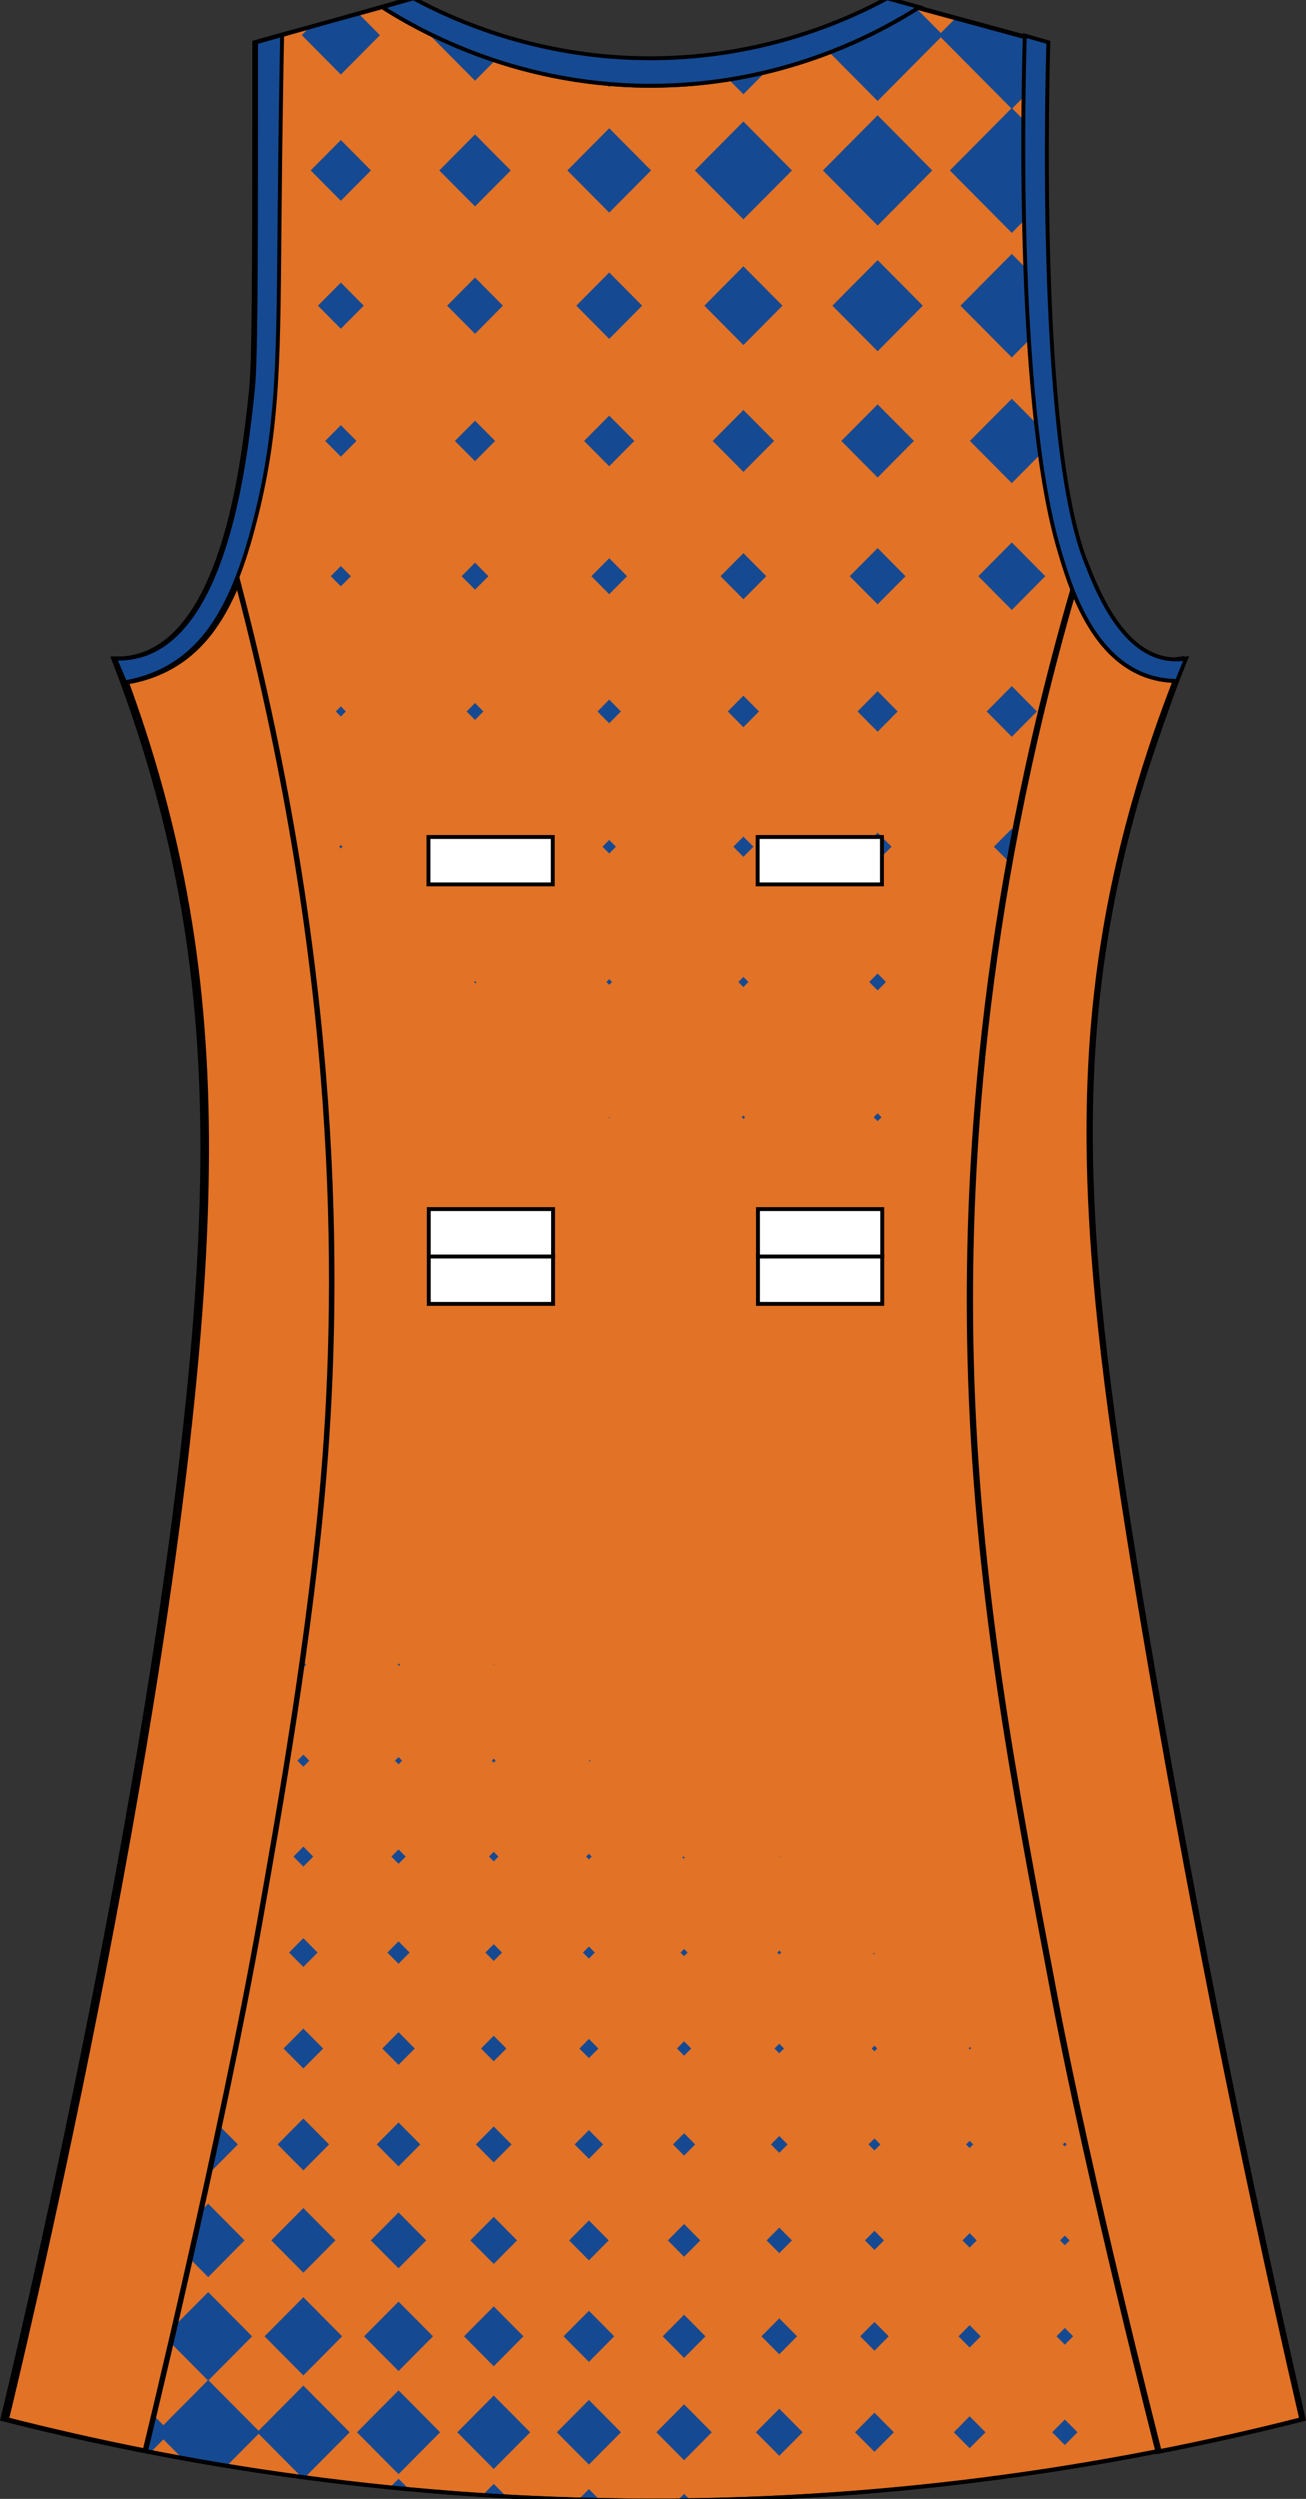 <?xml version="1.0" encoding="utf-8"?>
<!-- Generator: Adobe Illustrator 19.1.0, SVG Export Plug-In . SVG Version: 6.00 Build 0)  -->
<svg version="1.1" id="Layer_1" xmlns="http://www.w3.org/2000/svg" xmlns:xlink="http://www.w3.org/1999/xlink" x="0px" y="0px"
	 viewBox="0 0 335.2 641.14" style="enable-background:new 0 0 335.2 641.14;" xml:space="preserve">
<rect x="0" y="0" width="335.2" height="641.14" fill="#333333" stroke="none"/>
<style type="text/css">
	<![CDATA[
	@font-face{font-family:'codaheavy';src:url('/fonts/coda-heavy-webfont.woff') format('woff')}
	text{font-family:Impact,codaheavy,sans-serif}
	.Number.fill{fill:#000}
	.NumberOutline.stroke{fill:none;stroke:#777;stroke-width:2.5}
	.Colour1.fill{fill:#E27225;}
	.Colour2.fill{fill:#154A93;}
	.NeckAndArmTrim.fill{fill:#154A93;stroke:#000000;stroke-miterlimit:10;}
	.SidePanels.fill{fill:#E27225;stroke:#000000;stroke-miterlimit:10;}
	.st0{fill:none;stroke:#000000;stroke-miterlimit:10;}
	.st1{fill:#FFFFFF;stroke:#000000;}
	.st2{fill:none;stroke:#000000;stroke-linecap:round;stroke-linejoin:round;}
	]]>
</style>
<path class="Colour1 fill" d="M0.6,620.69c43.51,11.08,102.43,21.48,172.43,20.85c64.42-0.58,119.02-10.32,160.36-20.85
	c-16.35-70.98-29.65-138.88-40.52-203.28c-15.28-90.56-20.96-145.91-2.59-211.1c4.47-15.84,9.33-28.64,12.93-37.35
	c-1.09,0.18-2.96,0.39-5.17,0c-11.71-2.05-17.91-18.02-20.69-25.19c-12.44-32.06-9.68-126.75-9.48-132.91
	c-13.79-3.76-27.59-7.53-41.38-11.29c0,22.71-121.56,22.71-121.56,0C91.7,3.33,78.48,7.1,65.26,10.86c0,4,0.01,10.04,0,17.37
	c-0.04,43.07-0.08,64.76-0.86,72.1c-1.81,16.96-6.5,61-28.45,67.76c-2.79,0.86-5.27,0.93-6.9,0.87c3.09,7.92,7.29,19.54,11.21,33.88
	c10.87,39.79,13.7,78.93,10.35,128.57C42.87,446.06,2.42,613.27,0.6,620.69z"/>
<polygon class="Colour2 fill" points="200.01,501.48 200.52,500.97 200.01,500.46 199.5,500.97 "/>
<polygon class="Colour2 fill" points="200.01,526.81 201.23,525.59 200.01,524.36 198.79,525.59 "/>
<polygon class="Colour2 fill" points="200.01,552.35 202.14,550.2 200.01,548.05 197.87,550.2 "/>
<rect x="199.94" y="476.28" transform="matrix(0.704 0.71 -0.71 0.704 397.437 -1.074)" class="Colour2 fill" width="0.14" height="0.14"/>
<polygon class="Colour2 fill" points="224.44,551.74 225.96,550.2 224.44,548.67 222.91,550.2 "/>
<polygon class="Colour2 fill" points="200.01,604.04 204.58,599.43 200.01,594.83 195.43,599.43 "/>
<polygon class="Colour2 fill" points="200.01,630.09 206,624.05 200.01,618.01 194.01,624.05 "/>
<polygon class="Colour2 fill" points="200.01,578.09 203.26,574.82 200.01,571.54 196.76,574.82 "/>
<polygon class="Colour2 fill" points="224.44,577.27 226.88,574.82 224.44,572.36 222,574.82 "/>
<polygon class="Colour2 fill" points="224.44,526.3 225.15,525.59 224.44,524.87 223.73,525.59 "/>
<path class="Colour2 fill" d="M34.58,500.97L29,495.34l-1.93,1.94c-0.4,2.08-0.79,4.14-1.19,6.19L29,506.6L34.58,500.97z"/>
<path class="Colour2 fill" d="M151.15,638.63l-2.66,2.68c1.81,0.05,3.62,0.1,5.45,0.13L151.15,638.63z"/>
<polygon class="Colour2 fill" points="175.58,501.89 176.49,500.97 175.58,500.05 174.66,500.97 "/>
<polygon class="Colour2 fill" points="159.38,624.05 151.15,615.76 142.92,624.05 151.15,632.34 "/>
<polygon class="Colour2 fill" points="144.64,599.43 151.15,605.99 157.65,599.43 151.15,592.88 "/>
<polygon class="Colour2 fill" points="175.58,553.07 178.42,550.2 175.58,547.33 172.73,550.2 "/>
<polygon class="Colour2 fill" points="175.58,604.96 181.06,599.43 175.58,593.9 170.09,599.43 "/>
<polygon class="Colour2 fill" points="175.58,631.22 182.69,624.05 175.58,616.88 168.46,624.05 "/>
<path class="Colour2 fill" d="M175.58,639.86l-1.65,1.67c1.09-0.01,2.17-0.04,3.25-0.06L175.58,639.86z"/>
<polygon class="Colour2 fill" points="175.58,527.43 177.41,525.59 175.58,523.74 173.75,525.59 "/>
<polygon class="Colour2 fill" points="175.58,579.02 179.74,574.82 175.58,570.62 171.41,574.82 "/>
<rect x="224.29" y="500.83" transform="matrix(0.704 0.711 -0.711 0.704 422.492 -11.004)" class="Colour2 fill" width="0.29" height="0.29"/>
<polygon class="Colour2 fill" points="224.44,629.07 229.42,624.05 224.44,619.03 219.46,624.05 "/>
<polygon class="Colour2 fill" points="248.87,628.14 252.93,624.05 248.87,619.95 244.8,624.05 "/>
<polygon class="Colour2 fill" points="224.44,603.12 228.1,599.43 224.44,595.75 220.78,599.43 "/>
<rect x="297.58" y="550.06" transform="matrix(0.703 0.711 -0.711 0.703 479.466 -48.41)" class="Colour2 fill" width="0.29" height="0.29"/>
<polygon class="Colour2 fill" points="297.73,575.53 298.44,574.82 297.73,574.1 297.02,574.82 "/>
<polygon class="Colour2 fill" points="248.87,551.12 249.78,550.2 248.87,549.28 247.95,550.2 "/>
<polygon class="Colour2 fill" points="248.87,602.3 251.71,599.43 248.87,596.57 246.02,599.43 "/>
<rect x="248.65" y="525.37" transform="matrix(0.705 0.709 -0.709 0.705 446.115 -21.469)" class="Colour2 fill" width="0.43" height="0.43"/>
<polygon class="Colour2 fill" points="297.73,600.97 299.25,599.43 297.73,597.9 296.2,599.43 "/>
<polygon class="Colour2 fill" points="248.87,576.66 250.7,574.82 248.87,572.97 247.04,574.82 "/>
<polygon class="Colour2 fill" points="273.3,576.05 274.52,574.82 273.3,573.59 272.08,574.82 "/>
<polygon class="Colour2 fill" points="151.15,579.94 156.23,574.82 151.15,569.7 146.07,574.82 "/>
<polygon class="Colour2 fill" points="273.3,627.33 276.55,624.05 273.3,620.77 270.05,624.05 "/>
<polygon class="Colour2 fill" points="297.73,626.51 300.17,624.05 297.73,621.59 295.29,624.05 "/>
<rect x="273.23" y="525.51" transform="matrix(0.705 0.709 -0.709 0.705 453.321 -38.794)" class="Colour2 fill" width="0.14" height="0.14"/>
<polygon class="Colour2 fill" points="273.3,550.71 273.81,550.2 273.3,549.69 272.79,550.2 "/>
<polygon class="Colour2 fill" points="273.3,601.58 275.43,599.43 273.3,597.28 271.16,599.43 "/>
<path class="Colour2 fill" d="M320.56,623.82c0.87-0.2,1.73-0.41,2.59-0.61l-0.99-1L320.56,623.82z"/>
<polygon class="Colour2 fill" points="321.24,599.43 322.16,600.35 323.07,599.43 322.16,598.51 "/>
<path class="Colour2 fill" d="M16.56,574.82l-4.44-4.48c-0.88,4.03-1.73,7.87-2.54,11.51L16.56,574.82z"/>
<rect x="321.94" y="574.6" transform="matrix(0.705 0.709 -0.709 0.705 502.739 -58.896)" class="Colour2 fill" width="0.43" height="0.43"/>
<rect x="175.36" y="476.14" transform="matrix(0.705 0.71 -0.71 0.705 389.863 16.113)" class="Colour2 fill" width="0.43" height="0.43"/>
<polygon class="Colour2 fill" points="77.86,453.27 79.38,451.74 77.86,450.2 76.33,451.74 "/>
<polygon class="Colour2 fill" points="77.86,504.66 81.51,500.97 77.86,497.28 74.2,500.97 "/>
<polygon class="Colour2 fill" points="77.86,478.91 80.4,476.35 77.86,473.79 75.32,476.35 "/>
<path class="Colour2 fill" d="M78.6,635.28l11.15-11.23l-11.89-11.98l-11.5,11.59l-12.85-12.94l11.2-11.28l-11.28-11.36l-11.28,11.36
	l11.2,11.28l-11.42,11.51l-11.47-11.56l11.15-11.23L29,586.74l-11.5,11.59l-9.47-9.54c-4.13,18.33-6.97,30.06-7.42,31.91
	c11.6,2.95,24.3,5.86,38.01,8.52l3.32-3.34l4.84,4.87c3.73,0.68,7.53,1.33,11.39,1.96l8.21-8.27l10.76,10.84l-0.23,0.23
	c0.74,0.1,1.48,0.19,2.22,0.29L78.6,635.28z M7.49,610.62l10-10.08l10.05,10.13l-10,10.08L7.49,610.62z"/>
<rect x="77.71" y="402.36" transform="matrix(0.705 0.709 -0.709 0.705 308.397 63.502)" class="Colour2 fill" width="0.29" height="0.29"/>
<polygon class="Colour2 fill" points="77.86,427.84 78.57,427.12 77.86,426.41 77.14,427.12 "/>
<polygon class="Colour2 fill" points="77.86,583.11 86.09,574.82 77.86,566.52 69.63,574.82 "/>
<polygon class="Colour2 fill" points="95.17,574.82 102.29,581.98 109.4,574.82 102.29,567.65 "/>
<polygon class="Colour2 fill" points="77.86,609.47 87.81,599.43 77.86,589.4 67.9,599.43 "/>
<polygon class="Colour2 fill" points="77.86,556.86 84.46,550.2 77.86,543.55 71.25,550.2 "/>
<polygon class="Colour2 fill" points="77.86,530.71 82.94,525.59 77.86,520.47 72.77,525.59 "/>
<polygon class="Colour2 fill" points="100.46,476.35 102.29,478.2 104.12,476.35 102.29,474.51 "/>
<polygon class="Colour2 fill" points="126.72,580.86 132.71,574.82 126.72,568.78 120.72,574.82 "/>
<polygon class="Colour2 fill" points="126.72,633.47 136.07,624.05 126.72,614.63 117.37,624.05 "/>
<polygon class="Colour2 fill" points="126.72,607.11 134.34,599.43 126.72,591.75 119.1,599.43 "/>
<polygon class="Colour2 fill" points="126.72,554.81 131.29,550.2 126.72,545.59 122.14,550.2 "/>
<polygon class="Colour2 fill" points="126.72,528.86 129.97,525.59 126.72,522.31 123.46,525.59 "/>
<polygon class="Colour2 fill" points="126.72,503.12 128.85,500.97 126.72,498.82 124.58,500.97 "/>
<polygon class="Colour2 fill" points="151.15,477.07 151.86,476.35 151.15,475.64 150.44,476.35 "/>
<polygon class="Colour2 fill" points="151.15,528.04 153.59,525.59 151.15,523.13 148.71,525.59 "/>
<polygon class="Colour2 fill" points="151.15,502.51 152.67,500.97 151.15,499.43 149.62,500.97 "/>
<rect x="151" y="451.59" transform="matrix(0.704 0.71 -0.71 0.704 365.692 26.435)" class="Colour2 fill" width="0.29" height="0.29"/>
<polygon class="Colour2 fill" points="99.44,500.97 102.29,503.84 105.13,500.97 102.29,498.1 "/>
<polygon class="Colour2 fill" points="93.45,599.43 102.29,608.34 111.13,599.43 102.29,590.53 "/>
<polygon class="Colour2 fill" points="102.29,452.66 103.2,451.74 102.29,450.82 101.37,451.74 "/>
<polygon class="Colour2 fill" points="126.72,477.58 127.94,476.35 126.72,475.13 125.5,476.35 "/>
<polygon class="Colour2 fill" points="96.7,550.2 102.29,555.83 107.87,550.2 102.29,544.57 "/>
<polygon class="Colour2 fill" points="98.12,525.59 102.29,529.78 106.45,525.59 102.29,521.39 "/>
<polygon class="Colour2 fill" points="151.15,553.89 154.8,550.2 151.15,546.52 147.49,550.2 "/>
<polygon class="Colour2 fill" points="126.72,452.25 127.23,451.74 126.72,451.23 126.21,451.74 "/>
<rect x="102.07" y="426.91" transform="matrix(0.705 0.709 -0.709 0.705 333.115 53.472)" class="Colour2 fill" width="0.43" height="0.43"/>
<rect x="126.64" y="427.05" transform="matrix(0.705 0.709 -0.709 0.705 340.264 36.113)" class="Colour2 fill" width="0.14" height="0.14"/>
<polygon class="Colour2 fill" points="112.96,624.05 102.29,613.3 91.62,624.05 102.29,634.8 "/>
<polygon class="Colour2 fill" points="53.43,453.89 55.56,451.74 53.43,449.59 51.29,451.74 "/>
<path class="Colour2 fill" d="M102.29,635.97l-2.24,2.26c1.65,0.16,3.3,0.33,4.96,0.48L102.29,635.97z"/>
<polygon class="Colour2 fill" points="50.17,476.35 53.43,479.63 56.68,476.35 53.43,473.08 "/>
<polygon class="Colour2 fill" points="62.77,574.82 53.43,565.4 44.08,574.82 53.43,584.24 "/>
<path class="Colour2 fill" d="M126.72,637.3l-2.86,2.88c2.01,0.13,4.04,0.25,6.08,0.36L126.72,637.3z"/>
<polygon class="Colour2 fill" points="53.43,403.02 53.93,402.51 53.43,401.99 52.92,402.51 "/>
<path class="Colour2 fill" d="M33.16,476.35l-1.86-1.88c-0.28,1.53-0.55,3.07-0.83,4.59L33.16,476.35z"/>
<polygon class="Colour2 fill" points="20.15,550.2 29,559.11 37.84,550.2 29,541.29 "/>
<polygon class="Colour2 fill" points="39.67,574.82 29,564.07 18.33,574.82 29,585.57 "/>
<rect x="53.35" y="377.82" transform="matrix(0.704 0.71 -0.71 0.704 284.283 73.981)" class="Colour2 fill" width="0.14" height="0.14"/>
<polygon class="Colour2 fill" points="47.33,525.59 53.43,531.73 59.52,525.59 53.43,519.44 "/>
<polygon class="Colour2 fill" points="48.85,500.97 53.43,505.58 58,500.97 53.43,496.36 "/>
<polygon class="Colour2 fill" points="45.8,550.2 53.43,557.88 61.05,550.2 53.43,542.52 "/>
<polygon class="Colour2 fill" points="53.43,428.35 54.64,427.12 53.43,425.89 52.21,427.12 "/>
<polygon class="Colour2 fill" points="21.88,525.59 29,532.75 36.11,525.59 29,518.42 "/>
<polygon class="Colour2 fill" points="190.8,214.65 188.22,217.24 190.8,219.84 193.38,217.24 "/>
<polygon class="Colour2 fill" points="190.8,68.32 180.78,78.43 190.8,88.53 200.83,78.43 "/>
<polygon class="Colour2 fill" points="190.8,178.5 186.79,182.54 190.8,186.58 194.81,182.54 "/>
<polygon class="Colour2 fill" points="190.8,105.19 182.92,113.13 190.8,121.07 198.68,113.13 "/>
<polygon class="Colour2 fill" points="190.8,141.92 184.93,147.84 190.8,153.75 196.68,147.84 "/>
<polygon class="Colour2 fill" points="225.25,66.74 213.64,78.43 225.25,90.12 236.85,78.43 "/>
<polygon class="Colour2 fill" points="225.25,29.58 211.21,43.73 225.25,57.87 239.28,43.73 "/>
<polygon class="Colour2 fill" points="190.37,286.65 190.8,287.08 191.23,286.65 190.8,286.22 "/>
<polygon class="Colour2 fill" points="190.8,31.17 178.34,43.73 190.8,56.28 203.27,43.73 "/>
<polygon class="Colour2 fill" points="190.8,250.65 189.51,251.95 190.8,253.25 192.09,251.95 "/>
<polygon class="Colour2 fill" points="121.92,71.21 114.76,78.43 121.92,85.65 129.08,78.43 "/>
<path class="Colour2 fill" d="M121.92,20.71l7.18-7.23c-7.2-1.41-13.32-3.29-17.59-5.66l-1.19,1.2L121.92,20.71z"/>
<path class="Colour2 fill" d="M87.48,19.13l10.03-10.1L91.83,3.3c-4.04,1.15-8.08,2.3-12.12,3.45l-2.25,2.27L87.48,19.13z"/>
<polygon class="Colour2 fill" points="121.92,34.49 112.75,43.73 121.92,52.96 131.09,43.73 "/>
<polygon class="Colour2 fill" points="87.05,217.24 87.48,217.68 87.91,217.24 87.48,216.81 "/>
<polygon class="Colour2 fill" points="87.48,181.24 86.19,182.54 87.48,183.84 88.77,182.54 "/>
<polygon class="Colour2 fill" points="225.25,103.75 215.93,113.13 225.25,122.52 234.56,113.13 "/>
<rect x="121.72" y="251.74" transform="matrix(-0.704 -0.71 0.71 -0.704 28.935 515.946)" class="Colour2 fill" width="0.41" height="0.41"/>
<polygon class="Colour2 fill" points="87.48,145.24 84.9,147.84 87.48,150.43 90.06,147.84 "/>
<polygon class="Colour2 fill" points="121.92,144.37 118.48,147.84 121.92,151.3 125.36,147.84 "/>
<polygon class="Colour2 fill" points="121.92,180.37 119.77,182.54 121.92,184.71 124.07,182.54 "/>
<polygon class="Colour2 fill" points="121.92,107.94 116.76,113.13 121.92,118.33 127.08,113.13 "/>
<polygon class="Colour2 fill" points="121.92,216.23 120.92,217.24 121.92,218.25 122.92,217.24 "/>
<polygon class="Colour2 fill" points="259.69,320.63 258.97,321.35 259.69,322.08 260.4,321.35 "/>
<rect x="259.59" y="355.96" transform="matrix(-0.704 -0.711 0.711 -0.704 189.481 791.127)" class="Colour2 fill" width="0.2" height="0.2"/>
<polygon class="Colour2 fill" points="259.69,248.92 256.68,251.95 259.69,254.98 262.7,251.95 "/>
<polygon class="Colour2 fill" points="259.69,284.92 257.97,286.65 259.69,288.38 261.41,286.65 "/>
<polygon class="Colour2 fill" points="259.69,212.62 255.1,217.24 259.69,221.86 264.27,217.24 "/>
<polygon class="Colour2 fill" points="225.25,285.64 224.24,286.65 225.25,287.66 226.25,286.65 "/>
<rect x="225.04" y="321.15" transform="matrix(-0.705 -0.709 0.709 -0.705 156.195 707.665)" class="Colour2 fill" width="0.41" height="0.41"/>
<polygon class="Colour2 fill" points="225.25,140.62 218.08,147.84 225.25,155.05 232.41,147.84 "/>
<polygon class="Colour2 fill" points="225.25,249.78 223.1,251.95 225.25,254.11 227.39,251.95 "/>
<polygon class="Colour2 fill" points="259.69,176.04 253.24,182.54 259.69,189.04 266.13,182.54 "/>
<polygon class="Colour2 fill" points="225.25,213.63 221.66,217.24 225.25,220.85 228.83,217.24 "/>
<polygon class="Colour2 fill" points="225.25,177.34 220.09,182.54 225.25,187.74 230.4,182.54 "/>
<path class="Colour2 fill" d="M259.69,59.75l7.86-7.92c-0.07-5.82-0.08-11.31-0.07-16.27l-7.68-7.74l7.85-7.91
	c0.09-4.84,0.19-8.06,0.22-9.04c-7.55-2.06-15.1-4.12-22.64-6.18l-3.76,3.79l-6.56-6.61c-2.81-0.77-5.61-1.53-8.42-2.3
	c0,5.09-6.13,9.04-15.62,11.85l14.38,14.49l16.22-16.34l18.11,18.25l-15.79,15.91L259.69,59.75z"/>
<polygon class="Colour2 fill" points="259.69,102.31 248.94,113.13 259.69,123.96 270.43,113.13 "/>
<polygon class="Colour2 fill" points="259.69,139.18 251.09,147.84 259.69,156.5 268.28,147.84 "/>
<path class="Colour2 fill" d="M259.69,65.15l-13.18,13.28l13.18,13.28l8.79-8.86c-0.16-3.09-0.29-6.18-0.41-9.25L259.69,65.15z"/>
<polygon class="Colour2 fill" points="87.48,109.09 83.47,113.13 87.48,117.17 91.49,113.13 "/>
<polygon class="Colour2 fill" points="156.36,251.23 155.64,251.95 156.36,252.67 157.08,251.95 "/>
<rect x="156.26" y="286.55" transform="matrix(-0.705 -0.709 0.709 -0.705 63.349 599.646)" class="Colour2 fill" width="0.2" height="0.2"/>
<polygon class="Colour2 fill" points="156.36,179.51 153.35,182.54 156.36,185.57 159.37,182.54 "/>
<polygon class="Colour2 fill" points="156.36,215.51 154.64,217.24 156.36,218.98 158.08,217.24 "/>
<rect x="52.93" y="217.14" transform="matrix(-0.704 -0.71 0.71 -0.704 -63.86 407.881)" class="Colour2 fill" width="0.2" height="0.2"/>
<polygon class="Colour2 fill" points="87.48,35.93 79.74,43.73 87.48,51.52 95.21,43.73 "/>
<polygon class="Colour2 fill" points="156.36,143.22 151.78,147.84 156.36,152.46 160.95,147.84 "/>
<polygon class="Colour2 fill" points="53.04,181.82 52.32,182.54 53.04,183.26 53.75,182.54 "/>
<polygon class="Colour2 fill" points="87.48,72.51 81.6,78.43 87.48,84.35 93.35,78.43 "/>
<path class="Colour2 fill" d="M54.4,147.48c-0.18,0.42-0.36,0.84-0.54,1.26l0.89-0.9L54.4,147.48z"/>
<polygon class="Colour2 fill" points="147.91,78.43 156.36,86.95 164.81,78.43 156.36,69.91 "/>
<path class="Colour2 fill" d="M298.52,179.02l-4.39-4.42l-7.88,7.94l7.88,7.94l1.59-1.6c0.67-1.98,1.34-3.88,2-5.7
	C297.99,181.79,298.25,180.4,298.52,179.02z"/>
<polygon class="Colour2 fill" points="156.36,106.64 149.91,113.13 156.36,119.63 162.81,113.13 "/>
<polygon class="Colour2 fill" points="156.36,32.9 145.62,43.73 156.36,54.55 167.11,43.73 "/>
<path class="Colour2 fill" d="M162.05,16.57c-3.99-0.06-7.96-0.22-11.85-0.48l6.16,6.21L162.05,16.57z"/>
<path class="Colour2 fill" d="M190.8,24.18l10.4-10.48c-5.66,1.05-11.94,1.82-18.53,2.3L190.8,24.18z"/>
<path class="st0" d="M228.83,0.21c13.79,3.76,25.25,6.89,39.04,10.65c-0.2,6.16-2.96,100.85,9.48,132.91
	c2.78,7.17,8.98,23.15,20.69,25.19c2.21,0.39,4.09,0.18,5.17,0c-3.6,8.71-8.47,21.51-12.93,37.35
	c-18.38,65.18-12.7,120.54,2.59,211.1c10.87,64.39,24.18,132.3,40.52,203.28c-41.35,10.53-95.94,20.27-160.36,20.85
	c-70,0.63-128.92-9.77-172.43-20.85c1.82-7.43,42.27-174.64,50.01-289.28c3.35-49.63,0.53-88.77-10.35-128.57
	c-3.92-14.34-8.11-25.96-11.21-33.88c1.63,0.07,4.11-0.01,6.9-0.87c21.95-6.76,26.65-50.8,28.45-67.76
	c0.78-7.35,0.82-29.03,0.86-72.1c0.01-7.33,0-13.37,0-17.37C78.48,7.1,91.22,3.82,104.44,0.05"/>
<path class="st0" d="M234.58,1.45"/>
<path class="st0" d="M99.53,1.45"/>
<path class="st0" d="M98.13,1.85c9.78,6.23,35.6,20.83,71.39,20.13c32.89-0.64,56.56-13.85,66.44-20.15"/>
<g>
	<rect x="109.97" y="214.75" class="st1" width="31.9" height="12.16"/>
	<rect x="194.46" y="214.75" class="st1" width="31.9" height="12.16"/>
	<rect x="194.54" y="322.38" class="st1" width="31.9" height="12.16"/>
	<rect x="110.05" y="322.38" class="st1" width="31.9" height="12.16"/>
	<rect x="110.05" y="310.22" class="st1" width="31.9" height="12.16"/>
	<rect x="194.54" y="310.22" class="st1" width="31.9" height="12.16"/>
</g>
<path class="SidePanels fill" d="M301.81,174.71c-1.85-0.03-4.64-0.28-7.73-1.4c-9.87-3.58-15.48-13.39-18.88-22.09l-0.17,0.72
	c-23.91,82.72-27.33,150.88-26.21,196.53c1.42,58.03,10.88,107.82,21.55,163.97c9.2,48.44,26.73,116.68,26.73,116.68
	c13.48-2.63,26-5.5,37.5-8.42c-16.35-70.98-29.65-138.88-40.52-203.28c-15.28-90.56-20.96-145.91-2.59-211.1
	c3.54-12.57,10.6-31.55,10.62-31.6L301.81,174.71z"/>
<path class="SidePanels fill" d="M32.85,175.05c2.63-0.44,6.36-1.36,10.35-3.47c8.08-4.28,13.67-11.59,18.02-22.32l0.18,0.72
	c26.04,99.49,26.1,177.68,21.89,228.53C79.9,419.43,71.97,464.23,66.9,492.9c-9.88,55.82-29.4,135.87-29.4,135.87
	c-12.83-2.54-24.75-5.28-35.7-8.07c1.82-7.43,42.27-174.64,50.01-289.28c3.35-49.63,0.53-88.77-10.35-128.57
	c-3.01-11.02-6.19-20.43-8.9-27.8L32.85,175.05z"/>
<path class="st2" d="M297.64,628.89c13.04-2.56,25.18-5.35,36.35-8.2c-16.35-70.98-29.65-138.88-40.52-203.28
	c-15.28-90.56-20.96-145.91-2.59-211.1c3.57-12.67,7.4-23.4,10.63-31.64 M301.52,174.68c0.81-2.06,1.58-3.97,2.3-5.71
	c-1.09,0.18-2.96,0.39-5.17,0c-11.71-2.05-17.91-18.02-20.69-25.19c-12.44-32.06-9.68-126.75-9.48-132.91
	c-13.79-3.76-27.59-7.53-41.38-11.29c0,22.71-121.56,22.71-121.56,0C92.31,3.33,79.09,7.1,65.87,10.86c0,4,0.01,10.04,0,17.37
	c-0.04,43.07-0.08,64.76-0.86,72.1c-1.81,16.96-6.5,61-28.45,67.76c-2.79,0.86-5.27,0.93-6.9,0.87c3.09,7.92,7.29,19.54,11.21,33.88
	c10.87,39.79,13.7,78.93,10.35,128.57c-7.74,114.64-48.19,281.85-50,289.28c43.51,11.08,102.43,21.48,172.43,20.85
	c47.02-0.42,88.79-5.72,124.01-12.65 M301.52,174.68c-1.8-0.09-4.21-0.41-6.84-1.37c-9.87-3.58-15.48-13.39-18.88-22.09l-0.17,0.72
	c-23.91,82.72-27.33,150.88-26.21,196.53c1.42,58.03,10.88,107.82,21.55,163.97c8.9,46.83,25.57,112.15,26.67,116.45 M61,149.98
	l-0.18-0.72c-4.34,10.72-9.94,18.03-18.02,22.32c-3.98,2.11-7.71,3.03-10.35,3.47l-0.28,0c2.71,7.36,5.89,16.78,8.9,27.8
	c10.87,39.79,13.7,78.93,10.35,128.57C43.68,446.06,3.23,613.27,1.41,620.69c10.95,2.79,22.87,5.53,35.7,8.07
	c0,0,19.52-80.04,29.4-135.87c5.07-28.66,13-73.47,16.38-114.38C87.09,327.66,87.03,249.47,61,149.98z"/>
<path class="NeckAndArmTrim fill" d="M32.1,175.05c2.63-0.44,6.36-1.36,10.35-3.47c11.75-6.23,18.24-18.86,23.28-39.09
	c5.95-23.9,5.69-41.68,6.04-78.18c0.19-20.28,0.47-36.38,0.64-45.34l-6.68,1.9c0,4,0.01,10.04,0,17.37
	c-0.04,43.07-0.08,64.76-0.86,72.1c-1.81,16.96-6.5,61-28.45,67.76c-2.79,0.86-5.27,0.93-6.9,0.87L32.1,175.05z"/>
<path class="NeckAndArmTrim fill" d="M302.11,174.72c-1.84-0.01-4.77-0.22-8.03-1.41c-14.29-5.19-19.66-23.43-22.31-32.46
	c-11.52-39.2-8.98-124.25-8.73-131.73l6.04,1.74c-0.2,6.16-2.96,100.85,9.48,132.91c2.78,7.17,8.98,23.15,20.69,25.19
	c2.21,0.39,4.09,0.18,5.17,0L302.11,174.72z"/>
<path class="NeckAndArmTrim fill" d="M98.13,1.85c9.78,6.23,35.6,20.83,71.39,20.13c32.89-0.64,56.56-13.85,66.44-20.15l-8.27-2.26
	c-10.15,5.48-31.3,15.13-59.67,15.38c-29.63,0.26-51.7-9.88-61.9-15.38L98.13,1.85z"/>
<g id="BBodyLogos"></g>
</svg>
